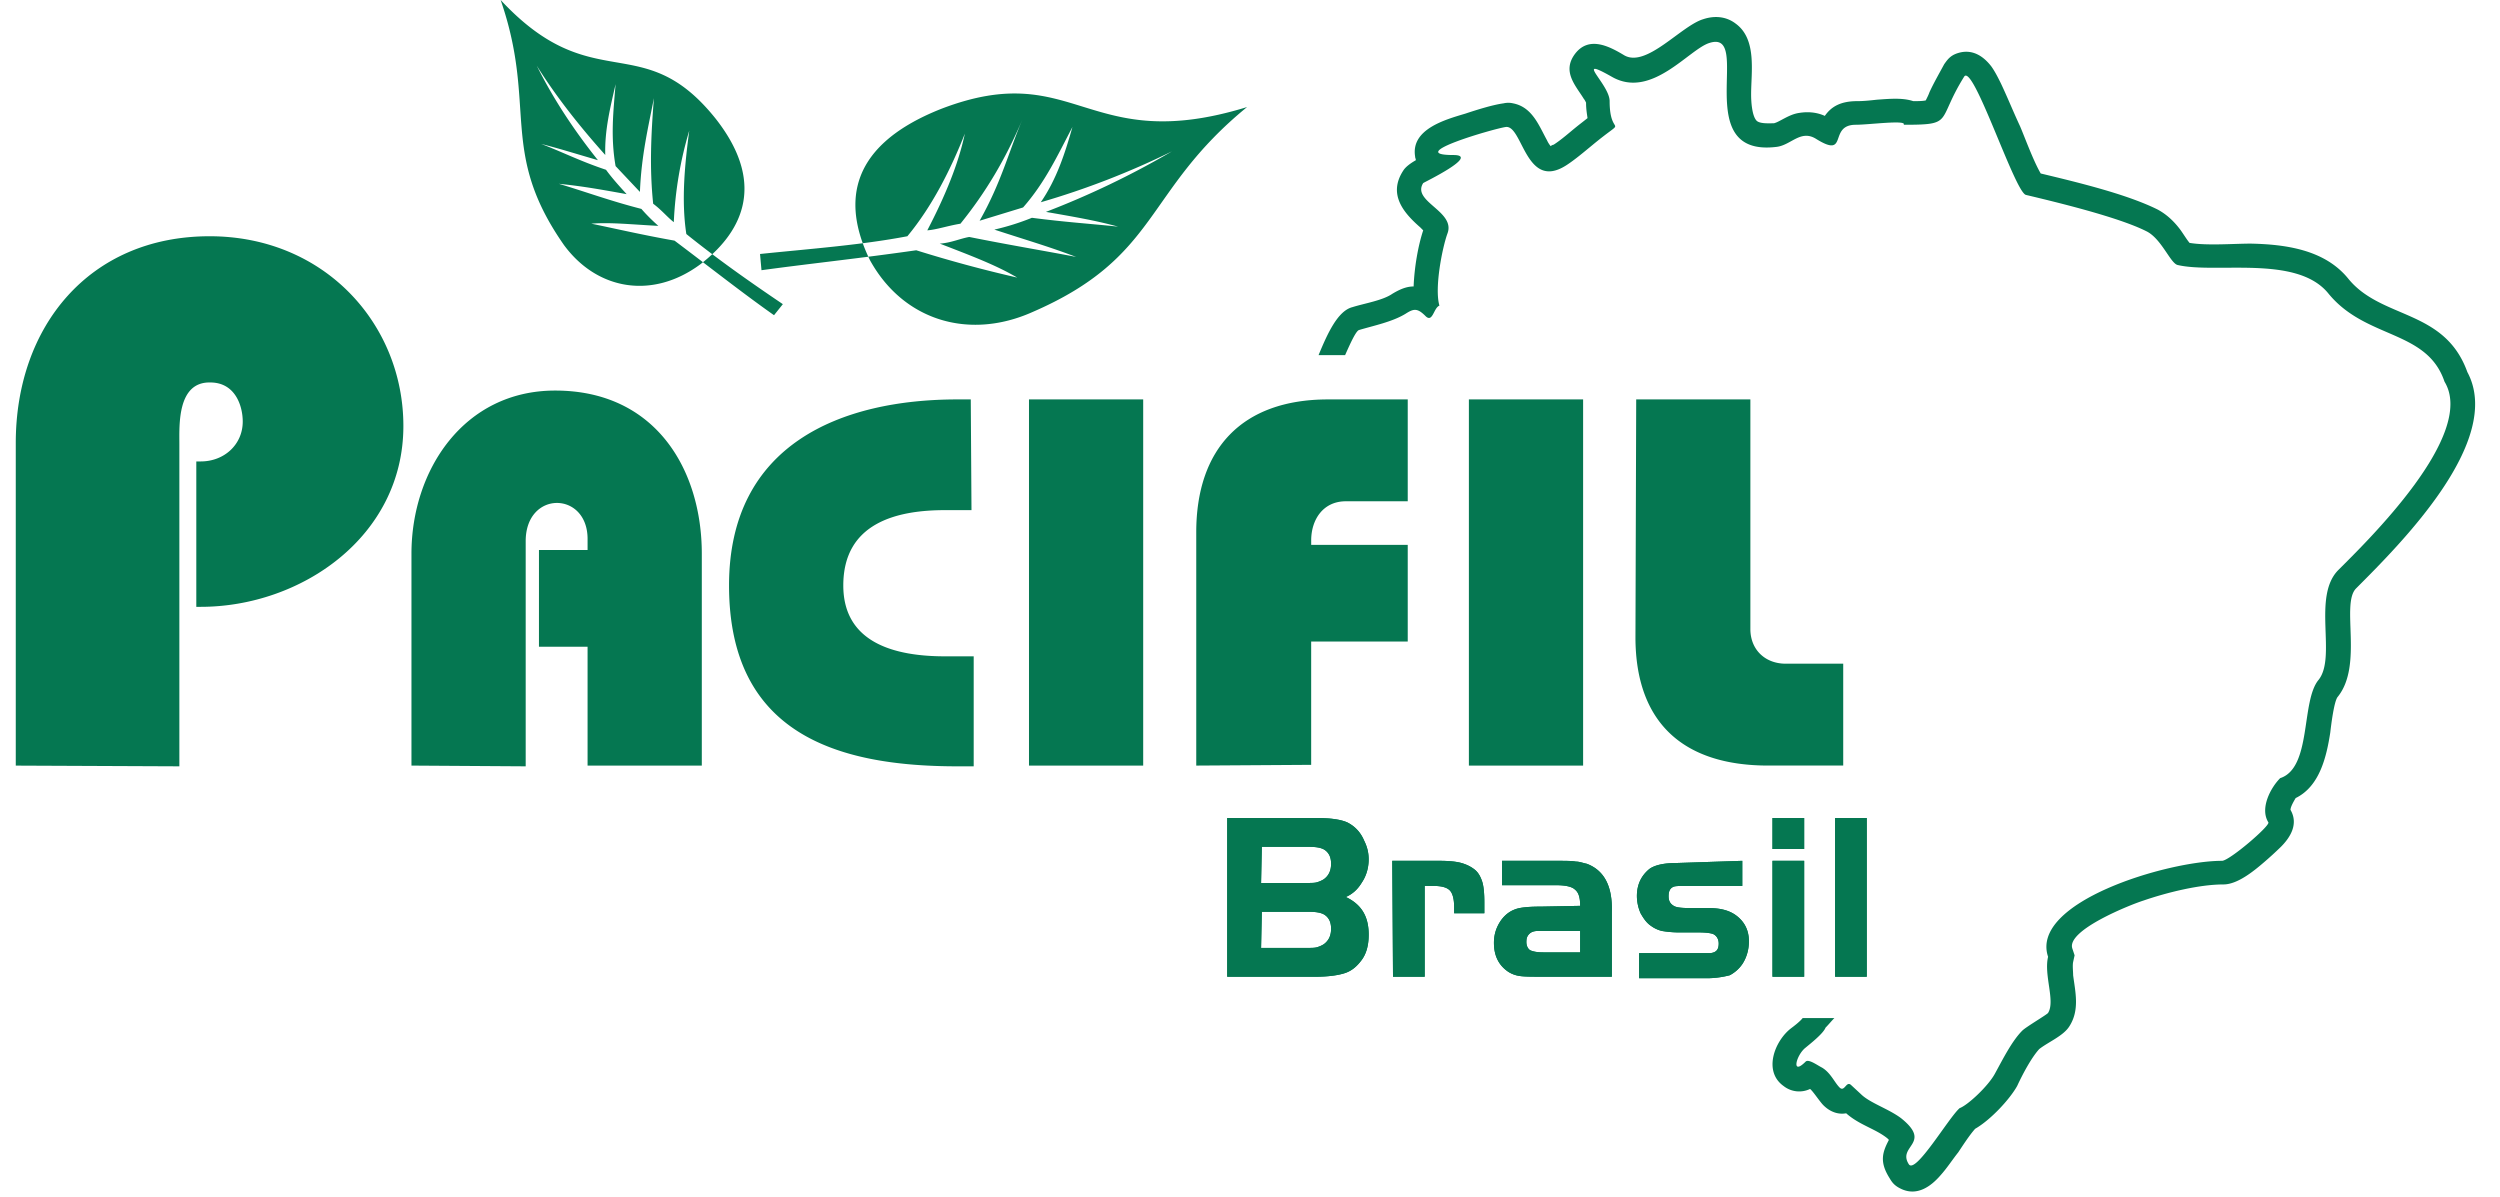 <svg width="94" height="45" fill="none" xmlns="http://www.w3.org/2000/svg"><path d="M46.143 36.725v-5.968h3.352c.527 0 .914.055 1.164.166.277.14.498.361.637.694.11.222.166.445.166.694 0 .306-.083.611-.25.86-.165.278-.36.445-.609.556.582.278.86.722.86 1.416 0 .388-.084.721-.278.971-.166.222-.36.389-.61.472-.249.084-.637.139-1.108.139h-3.324Zm1.274-3.525h1.718c.166 0 .305 0 .388-.028a.983.983 0 0 0 .25-.111c.193-.139.276-.333.276-.583 0-.25-.083-.416-.25-.528-.138-.083-.332-.11-.609-.11h-1.745l-.028 1.36Zm0 2.442h1.718c.166 0 .305 0 .388-.027a.983.983 0 0 0 .25-.111c.193-.14.276-.334.276-.583 0-.25-.083-.417-.25-.528-.138-.083-.332-.11-.609-.11h-1.745l-.028 1.36Zm4.932-3.275h1.773c.36 0 .637.028.831.083.194.056.36.139.499.25.139.111.222.277.277.444.056.167.083.444.083.777v.417h-1.136v-.222c0-.306-.055-.528-.166-.639-.11-.11-.305-.166-.61-.166h-.332v3.414h-1.191l-.028-4.358Zm7.065 1.693c0-.305-.055-.5-.194-.61-.11-.112-.36-.167-.72-.167h-2.023v-.916H58.5c.36 0 .61 0 .748.028.138 0 .277.055.415.083.665.25.97.86.942 1.804v2.443h-2.52c-.444 0-.777 0-.943-.028a1.056 1.056 0 0 1-.443-.166c-.36-.25-.527-.611-.527-1.083 0-.305.084-.555.222-.777.139-.222.333-.389.554-.472.194-.083.554-.111 1.025-.111l1.441-.028Zm0 .944h-1.579c-.139 0-.25.028-.333.111-.083.083-.11.166-.11.305 0 .14.055.25.138.306.11.055.277.083.499.083h1.385v-.805Zm6.096-2.637v.944h-2.106c-.25 0-.388 0-.471.027-.139.056-.194.167-.194.361 0 .167.055.278.194.361.083.056.277.083.582.083h.72c.443 0 .803.084 1.08.306.278.222.444.527.444.944 0 .305-.083.61-.25.86a1.313 1.313 0 0 1-.47.416 3.445 3.445 0 0 1-.942.112H61.63v-.944H64.318c.222-.028.305-.14.305-.361 0-.167-.083-.306-.222-.361-.083-.028-.25-.056-.526-.056h-.72c-.278 0-.5-.027-.666-.055a1.14 1.14 0 0 1-.415-.194c-.166-.111-.277-.278-.388-.472a1.65 1.65 0 0 1-.139-.639c0-.444.167-.777.472-1.027.193-.139.526-.222.997-.222l2.494-.083Zm1.135 0h1.192v4.358h-1.192v-4.358Zm0-.444v-1.166h1.192v1.166h-1.192Zm3.547 4.802H69v-5.968h1.19v5.968Z" fill="#057751"/><path fill-rule="evenodd" clip-rule="evenodd" d="M86.317 30.007c-.083.14-.194.333-.194.444.305.528 0 1.028-.36 1.389a13.3 13.3 0 0 1-.637.582c-.388.334-.998.833-1.524.833-.914 0-2.133.305-3.02.61-.443.14-2.91 1.111-2.66 1.805l.083.25-.055.25c-.028.139 0 .36 0 .5.083.638.25 1.304-.139 1.915-.221.36-.776.583-1.136.86-.304.334-.637.972-.83 1.388-.278.5-.998 1.277-1.58 1.61-.222.25-.471.639-.638.889-.221.277-.415.583-.664.86-.36.416-.86.777-1.441.528-.25-.111-.36-.222-.471-.417-.388-.61-.277-.971-.028-1.443l-.055-.056c-.444-.36-1.053-.5-1.552-.944-.305.056-.61-.055-.859-.305-.138-.139-.388-.527-.499-.61a.946.946 0 0 1-.997-.112c-.776-.555-.332-1.693.277-2.165.11-.083.333-.25.443-.389h1.192c-.111.112-.222.25-.333.361-.083.222-.582.611-.748.75-.36.277-.554 1.082 0 .527.111-.11.444.14.61.222.332.195.47.555.665.75.194.194.25-.278.443-.083l.36.333c.333.333 1.053.555 1.524.916 1.164.944-.166 1.027.277 1.72.25.39 1.496-1.748 1.912-2.109.305-.111 1.08-.833 1.33-1.304.305-.556.637-1.222 1.025-1.61.139-.14.942-.611.97-.667.277-.444-.166-1.416 0-2.11-.693-2.054 4.488-3.608 6.538-3.608.278 0 1.801-1.305 1.746-1.444-.332-.527.083-1.304.443-1.665 1.192-.389.776-2.887 1.441-3.692.693-.86-.25-3.137.748-4.136 1.053-1.055 5.209-5.08 3.99-7.079-.665-1.97-2.965-1.582-4.378-3.33-1.191-1.444-4.211-.722-5.652-1.056-.277-.055-.61-.999-1.191-1.276-1.053-.528-3.353-1.083-4.516-1.36-.416-.084-1.995-4.997-2.328-4.442-1.053 1.693-.36 1.804-2.272 1.804.139-.194-1.302 0-1.8 0-1.053 0-.25 1.305-1.497.528-.582-.361-.942.25-1.496.305-3.27.389-.859-4.414-2.494-3.914-.775.222-2.188 2.138-3.685 1.277-1.468-.833-.083.278-.083.916 0 1.471.776.472-.665 1.666-.304.25-.665.555-.97.749-1.523.972-1.634-1.527-2.271-1.443-.416.055-3.88 1.054-1.968 1.054 1.026 0-1.108 1.027-1.136 1.055-.443.694 1.22 1.055.915 1.888-.194.527-.499 2.054-.305 2.72-.222.083-.25.666-.526.389-.305-.306-.444-.278-.748-.083-.5.305-1.192.444-1.746.61-.11.028-.305.444-.526.944h-.998c.333-.805.72-1.665 1.275-1.804.443-.14 1.136-.25 1.496-.5.277-.166.526-.277.803-.277.028-.722.167-1.527.36-2.11l-.11-.111c-.638-.555-1.22-1.25-.638-2.138.084-.138.277-.277.471-.388 0-.056-.027-.084-.027-.14-.166-1.026 1.136-1.387 1.884-1.61.415-.138 1.025-.332 1.44-.388a.79.79 0 0 1 .36 0c.721.14.97.833 1.275 1.388a.974.974 0 0 0 .139.222.21.21 0 0 1 .11-.055c.305-.195.61-.472.887-.694.139-.111.25-.194.388-.306-.028-.194-.055-.36-.055-.582-.028-.056-.056-.112-.083-.14-.305-.499-.832-1.026-.333-1.693.526-.694 1.302-.277 1.856.056.832.472 2.134-1.11 2.965-1.36.416-.139.859-.111 1.22.166.803.583.581 1.805.581 2.665 0 .25.028.777.194.972.11.139.499.11.665.11.222-.055.554-.332.942-.388.332-.055.665-.028.97.111.249-.36.61-.555 1.219-.555.25 0 .498-.028.748-.055.415-.028.942-.084 1.357.055.167 0 .36 0 .471-.028.056-.11.111-.222.139-.305.166-.361.36-.694.554-1.055.139-.194.25-.36.61-.444.498-.111.886.167 1.163.527.139.195.25.417.36.639.25.527.472 1.082.72 1.61.167.388.5 1.304.777 1.776 1.385.333 3.241.778 4.405 1.36.305.167.554.39.776.667.138.166.277.416.415.583.665.11 1.663.027 2.3.027 1.302.028 2.77.223 3.657 1.305 1.247 1.555 3.63 1.138 4.489 3.526 1.385 2.581-2.522 6.467-4.184 8.133-.582.583.277 2.887-.693 4.08-.138.167-.249 1.083-.277 1.333-.138.888-.388 2.026-1.302 2.47Z" fill="#057751"/><path fill-rule="evenodd" clip-rule="evenodd" d="M32.705 9.771c-.887-1.832-1.108-4.191 2.715-5.69 5.043-1.916 5.43 1.804 11.47-.056-3.906 3.192-3.269 5.635-8.09 7.717-2.382 1.055-4.848.305-6.095-1.97Zm4.682-1.138c1.275.416 2.05.638 3.076 1.027-1.303-.25-2.494-.444-4.018-.75-.332.056-.692.223-1.108.25 1.22.472 2.106.805 2.91 1.277A50.006 50.006 0 0 1 34.45 9.41c-2.133.306-3.99.5-5.818.75l-.055-.61c1.884-.195 3.795-.334 5.54-.667.943-1.138 1.636-2.526 2.162-3.859-.25 1.166-.748 2.36-1.413 3.637.36-.028.748-.167 1.247-.25.942-1.166 1.69-2.415 2.327-3.914-.526 1.25-.803 2.387-1.607 3.803l1.635-.5c.831-.944 1.302-1.97 1.856-3.025-.277.971-.582 1.943-1.191 2.83a30.262 30.262 0 0 0 4.932-1.914 32.23 32.23 0 0 1-4.738 2.276c1.108.194 1.912.333 2.715.555-1.053-.111-1.967-.167-3.242-.333a9.22 9.22 0 0 1-1.413.444ZM.593 28.786v-12.13c0-4.387 2.77-7.773 7.287-7.773 4.322 0 7.287 3.303 7.287 7.134 0 4.164-3.852 6.8-7.62 6.8h-.166V17.35h.166c.887 0 1.58-.638 1.58-1.499 0-.583-.277-1.47-1.22-1.47-1.246-.029-1.163 1.61-1.163 2.303v12.13l-6.151-.027Zm14.878 0v-7.967c0-3.137 1.968-6.134 5.403-6.134 3.796 0 5.514 2.997 5.514 6.134v7.967h-4.295v-4.47h-1.828V20.68h1.828v-.416c0-1.804-2.327-1.832-2.327.083v8.467l-4.295-.028Zm21.057-9.605h-.997c-1.8 0-3.823.472-3.823 2.832 0 2.193 1.994 2.665 3.823 2.665h1.08v4.136h-.609c-4.572 0-8.59-1.25-8.59-6.801 0-5.33 4.24-6.995 8.59-6.995h.499l.027 4.163Zm2.162 9.605V15.018h4.294v13.768H38.69Zm6.289 0v-8.772c0-3.137 1.718-4.996 4.96-4.996h2.992v3.83h-2.328c-.858 0-1.302.694-1.302 1.472v.166h3.63v3.636H49.3v4.636l-4.322.028Zm10.251 0V15.018h4.295v13.768H55.23Zm6.29-13.768h4.294v8.633c0 .777.554 1.304 1.33 1.304h2.161v3.83H66.48c-3.186 0-4.987-1.61-4.987-4.83l.028-8.937Zm-35.188-5.08c1.413-1.083 2.605-2.887.582-5.469-2.77-3.47-4.6-.722-8.09-4.469 1.385 3.997-.083 5.69 2.383 9.216 1.246 1.693 3.325 2.054 5.125.722ZM23.562 7.3c-1.08-.195-1.718-.306-2.55-.389 1.026.305 1.912.638 3.104.944.194.222.388.416.637.638-1.053-.055-1.8-.139-2.521-.083.942.194 1.884.416 3.13.638 1.33 1 2.522 1.944 3.741 2.804l.332-.416c-1.274-.86-2.493-1.721-3.629-2.637-.194-1.277-.055-2.638.11-3.887a14.158 14.158 0 0 0-.581 3.442c-.25-.194-.443-.444-.776-.694-.138-1.332-.083-2.553.028-3.97-.222 1.14-.471 2.166-.526 3.526l-.915-.971c-.194-1.11-.083-2.054 0-3.081-.194.86-.416 1.72-.388 2.664-.942-1.054-1.828-2.165-2.576-3.358.637 1.276 1.413 2.442 2.3 3.553-.86-.25-1.47-.444-2.134-.611.803.305 1.44.638 2.438.972.222.305.471.582.776.916Z" fill="#057751"/><path d="M46.143 36.725v-5.968h3.352c.527 0 .914.055 1.164.166.277.14.498.361.637.694.11.222.166.445.166.694 0 .306-.083.611-.25.86-.165.278-.36.445-.609.556.582.278.86.722.86 1.416 0 .388-.084.721-.278.971-.166.222-.36.389-.61.472-.249.084-.637.139-1.108.139h-3.324Zm1.274-3.525h1.718c.166 0 .305 0 .388-.028a.983.983 0 0 0 .25-.111c.193-.139.276-.333.276-.583 0-.25-.083-.416-.25-.528-.138-.083-.332-.11-.609-.11h-1.745l-.028 1.36Zm0 2.442h1.718c.166 0 .305 0 .388-.027a.983.983 0 0 0 .25-.111c.193-.14.276-.334.276-.583 0-.25-.083-.417-.25-.528-.138-.083-.332-.11-.609-.11h-1.745l-.028 1.36Zm4.932-3.275h1.773c.36 0 .637.028.831.083.194.056.36.139.499.25.139.111.222.277.277.444.056.167.083.444.083.777v.417h-1.136v-.222c0-.306-.055-.528-.166-.639-.11-.11-.305-.166-.61-.166h-.332v3.414h-1.191l-.028-4.358Zm7.065 1.693c0-.305-.055-.5-.194-.61-.11-.112-.36-.167-.72-.167h-2.023v-.916H58.5c.36 0 .61 0 .748.028.138 0 .277.055.415.083.665.25.97.86.942 1.804v2.443h-2.52c-.444 0-.777 0-.943-.028a1.056 1.056 0 0 1-.443-.166c-.36-.25-.527-.611-.527-1.083 0-.305.084-.555.222-.777.139-.222.333-.389.554-.472.194-.083.554-.111 1.025-.111l1.441-.028Zm0 .944h-1.579c-.139 0-.25.028-.333.111-.083.083-.11.166-.11.305 0 .14.055.25.138.306.11.055.277.083.499.083h1.385v-.805Zm6.096-2.637v.944h-2.106c-.25 0-.388 0-.471.027-.139.056-.194.167-.194.361 0 .167.055.278.194.361.083.056.277.083.582.083h.72c.443 0 .803.084 1.08.306.278.222.444.527.444.944 0 .305-.083.61-.25.86a1.313 1.313 0 0 1-.47.416 3.445 3.445 0 0 1-.942.112H61.63v-.944H64.318c.222-.028.305-.14.305-.361 0-.167-.083-.306-.222-.361-.083-.028-.25-.056-.526-.056h-.72c-.278 0-.5-.027-.666-.055a1.14 1.14 0 0 1-.415-.194c-.166-.111-.277-.278-.388-.472a1.65 1.65 0 0 1-.139-.639c0-.444.167-.777.472-1.027.193-.139.526-.222.997-.222l2.494-.083Zm1.135 0h1.192v4.358h-1.192v-4.358Zm0-.444v-1.166h1.192v1.166h-1.192Zm3.547 4.802H69v-5.968h1.19v5.968Z" fill="#057751"/></svg>
